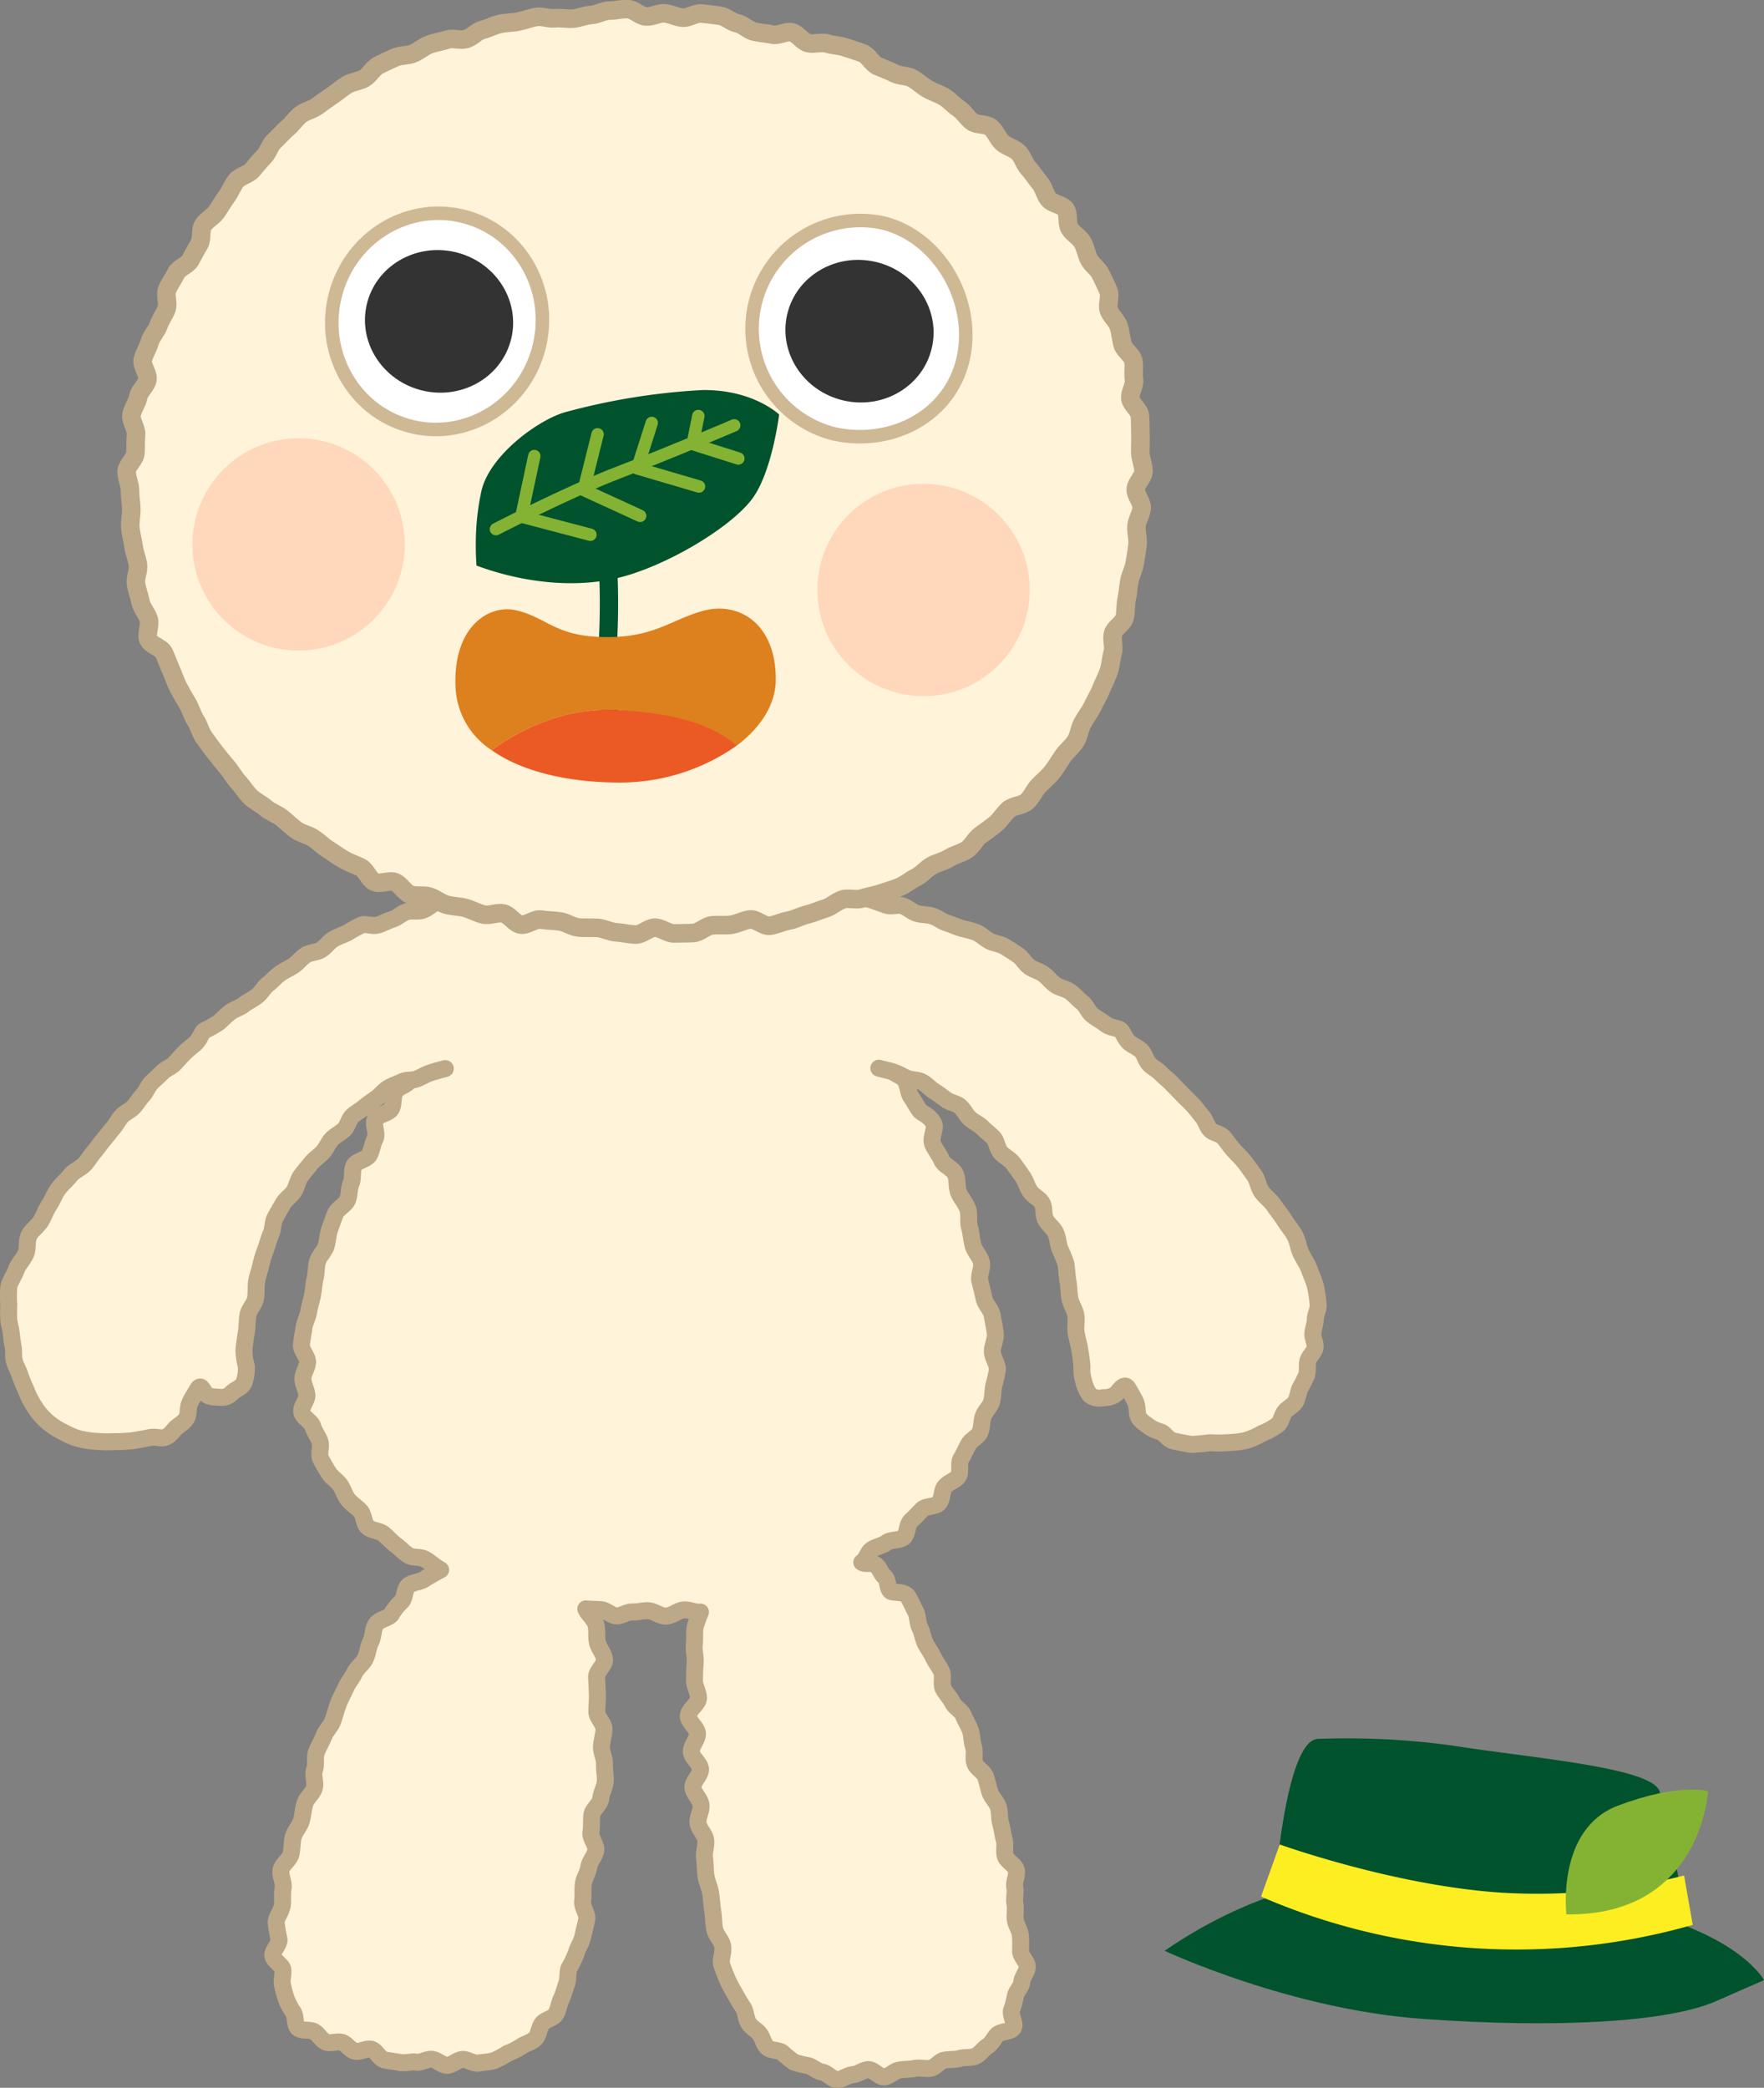 <svg xmlns="http://www.w3.org/2000/svg" xmlns:xlink="http://www.w3.org/1999/xlink" width="172.969" height="204.707" viewBox="0 0 172.969 204.707">
  <rect x="0" y="0" width="172.969" height="204.707" fill="#808080" stroke="none"/>
  <defs>
    <radialGradient id="radial-gradient" cx="0.5" cy="0.5" r="0.5" gradientTransform="matrix(-1, 0, 0, 1, 668.351, 0)" gradientUnits="objectBoundingBox">
      <stop offset="0" stop-color="#ff7b92"/>
      <stop offset="1" stop-color="#ffd8bb"/>
    </radialGradient>
    <radialGradient id="radial-gradient-2" cx="0.5" cy="0.5" r="0.5" gradientTransform="matrix(-1, 0, 0, 1, 680.122, 0)" xlink:href="#radial-gradient"/>
  </defs>
  <g id="Group_1178" data-name="Group 1178" transform="translate(-7626.759 -5438.245)">
    <g id="Group_1177" data-name="Group 1177">
      <g id="Group_1165" data-name="Group 1165">
        <path id="Path_3766" data-name="Path 3766" d="M7714.083,5594.255c-.33-.264-.22-1.136-.6-1.431-.344-.267-.48-.883-.865-1.152-.363-.254-.958-.007-1.357-.242.472-.269.545-.968.988-1.259s1.035-.368,1.459-.681,1.235-.173,1.644-.5.326-1.265.71-1.62.745-.737,1.109-1.114,1.309-.248,1.655-.642.253-1.19.574-1.6c.332-.426,1.023-.582,1.318-1.012s0-1.266.266-1.715c.278-.466.483-.938.728-1.4.256-.479.914-.73,1.128-1.2.224-.494.155-1.08.325-1.571.18-.518.674-.917.816-1.414.151-.531.123-1.086.222-1.59a13.78,13.78,0,0,0,.349-1.56c.039-.569-.457-1.15-.485-1.77-.025-.576.352-1.189.282-1.8-.066-.578-.2-1.161-.3-1.762-.09-.578-.663-1.055-.794-1.644s-.26-1.137-.411-1.719.3-1.306.142-1.883-.67-1.058-.821-1.633-.175-1.187-.338-1.754.015-1.264-.178-1.818c-.2-.574-.66-1.044-.88-1.584-.232-.567-.094-1.28-.326-1.807-.25-.569-1.115-.844-1.337-1.365-.251-.588-.666-1.066-.884-1.577-.263-.618.321-1.534.107-2-.354-.777-1.147-1.033-1.363-1.272-.182-.2-.459-.742-.9-1.413-.263-.4-.244-1.061-.564-1.593-.264-.438-1.13-.58-1.417-1.1-.257-.461-.295-1.08-.56-1.592-.247-.476-.384-1.031-.644-1.535-.249-.484-.964-.729-1.23-1.224s.037-1.277-.237-1.762-.238-1.138-.509-1.621-.649-.9-.906-1.387-.981-.757-1.221-1.248c-.249-.511-.776-.875-1.009-1.359-.25-.521.063-1.292-.181-1.759-.336-.642-.832-1.089-.932-1.561-.157-.742.035-1.322-.165-1.758a2.026,2.026,0,0,0-1.255-1.393,7.081,7.081,0,0,0-1.7-.266,8.328,8.328,0,0,0-1.657.348c-.422.063-.9.546-1.6.557s-1.225-.618-1.64-.6c-.593.018-1,.472-1.592.49-.413.012-.92-.47-1.623-.458s-1.206.193-1.62.207c-.6.021-1.007.251-1.6.272a13.838,13.838,0,0,1-1.613.352c-.705.012-1.212-.293-1.626-.279-.6.021-1,.423-1.6.443-.415.015-.929-.473-1.635-.461a7.477,7.477,0,0,1-1.584-.273c-.6-.077-1.075.322-1.663.319a6.035,6.035,0,0,0-1.667-.041c-.387.387-.648.958-1.029,1.385-.369.412-.534,1.012-.905,1.442s-1.435.231-1.809.651-.346,1.168-.723,1.581-1.053.546-1.423.965-.339,1.172-.69,1.607-.588.932-.911,1.387-1.243.483-1.56.943-.565.938-.894,1.387-.255,1.188-.6,1.623-.549.978-.889,1.418-.438,1.02-.746,1.483-.607.9-.893,1.381-.525.97-.8,1.451-1.139.621-1.423,1.1-.126,1.213-.4,1.693-1.3.544-1.566,1.029.25,1.4-.008,1.888-.312,1.064-.549,1.564-1.32.613-1.545,1.118-.041,1.2-.267,1.7-.138,1.164-.368,1.667-.943.793-1.161,1.3-.387,1.046-.575,1.564-.178,1.117-.354,1.64-.67.955-.83,1.482-.1,1.133-.24,1.664-.142,1.107-.252,1.646-.29,1.075-.378,1.617-.392,1.068-.468,1.611-.2,1.111-.243,1.657.611,1.134.6,1.682-.467,1.1-.457,1.647c.01.525.339,1.032.389,1.577.048.523-.6,1.16-.5,1.7.1.517.926.871,1.085,1.4.154.5.5.935.69,1.452.18.5-.15,1.2.077,1.694a15.282,15.282,0,0,0,.806,1.4c.27.455.8.742,1.115,1.192.305.435.431,1,.777,1.427s.816.7,1.19,1.1.314,1.2.715,1.577,1.141.335,1.564.683.758.764,1.2,1.085c.427.309.785.731,1.241,1.013s1.143.117,1.62.377c.456.248,1.048.8,1.538,1.047-.49.254-1.166.637-1.6.919-.463.3-1.131.292-1.535.6-.446.34-.352,1.32-.741,1.631a5.309,5.309,0,0,0-.954,1.21c-.279.416-1.238.483-1.553,1.039-.262.462-.207,1.147-.486,1.693-.247.481-.27,1.107-.536,1.643-.246.492-.8.854-1.048,1.388-.236.5-.638.95-.87,1.488-.222.512-.519,1.015-.72,1.561-.195.527-.335,1.087-.529,1.633s-.679.956-.884,1.5-.51,1.017-.717,1.551,0,1.228-.2,1.765.159,1.262-.022,1.8-.753.954-.92,1.5-.187,1.137-.344,1.682-.633,1.013-.785,1.556c-.156.559-.1,1.167-.235,1.714-.137.565-.852.993-.97,1.539-.123.572.31,1.249.2,1.793-.113.579,0,1.168-.082,1.709-.085.59-.561,1.107-.6,1.645a16.44,16.44,0,0,0,.285,1.711c0,.525-.629,1.036-.614,1.507.016.527.942.965.986,1.43.05.526-.137,1.015-.038,1.469a10.892,10.892,0,0,0,.384,1.418,6.823,6.823,0,0,0,.677,1.279c.268.438.114,1.215.466,1.551s1.178.1,1.611.372c.409.256.66.8,1.139,1.005.441.187,1.056-.116,1.557.032.457.135.8.763,1.306.872.467.1,1.053-.3,1.561-.2.473.091.81.943,1.315,1.048s1.014.154,1.517.251,1.062-.111,1.566-.034,1.058-.323,1.563-.275.977.585,1.483.584.983-.524,1.486-.568,1.071.429,1.569.35,1.033-.106,1.528-.224a10.806,10.806,0,0,0,1.374-.74,6.884,6.884,0,0,0,1.337-.683c.415-.28,1-.389,1.36-.769.341-.355.345-1.01.656-1.441.287-.4,1.082-.5,1.355-.953.25-.419.3-.995.533-1.473.211-.439.328-.952.513-1.449.171-.457.081-1.015.223-1.527a11.215,11.215,0,0,0,.745-1.56c.113-.485.5-.989.629-1.606.106-.515.274-1.072.383-1.667.1-.53-.482-1.2-.4-1.789.076-.54-.006-1.121.07-1.7.072-.547.451-1.069.533-1.644.079-.548.587-1.038.683-1.606.092-.551-.562-1.231-.475-1.8s.033-1.111.092-1.68.822-1.053.871-1.62.4-1.11.442-1.677-.106-1.149-.075-1.714-.32-1.155-.295-1.719.234-1.132.246-1.694-.688-1.135-.7-1.695c-.007-.575.075-1.132.052-1.692-.024-.576-.037-1.127-.081-1.681-.046-.578.853-1.243.783-1.79-.075-.583-.58-1.111-.7-1.662-.13-.581.008-1.24-.159-1.77-.183-.58-.776-1.008-.98-1.506.492.048,1.008.037,1.52.083.5.044.963.569,1.473.6s1.035-.4,1.545-.38,1-.13,1.514-.13c.615,0,1.22.552,1.8.538.608-.015,1.184-.577,1.771-.611s1.03.268,1.621.21a14.4,14.4,0,0,0-.518,1.459c-.1.545-.012,1.155-.086,1.747-.069.552.131,1.149.086,1.744-.043.567-.06,1.14-.069,1.735-.009.573.383,1.147.392,1.74.009.577-1.009,1.179-1,1.77s.894,1.144.9,1.732-.622,1.179-.6,1.765.855,1.113.9,1.7-.818,1.257-.741,1.836.7,1.083.788,1.658-.358,1.227-.288,1.8.674,1.1.751,1.671-.2,1.214-.115,1.781c.086.587.056,1.184.144,1.748.093.591.373,1.139.459,1.7.092.6.112,1.186.2,1.741.1.6.084,1.2.188,1.749.117.611.669,1.1.779,1.628.133.638-.213,1.317-.1,1.816a14.909,14.909,0,0,0,.64,1.648,15.227,15.227,0,0,0,.735,1.366,14.781,14.781,0,0,0,.785,1.3c.232.475.232,1.031.482,1.449.273.456.787.683,1.085,1.065.322.414.386,1,.741,1.331.374.356,1.06.228,1.473.507a12.757,12.757,0,0,0,1.155.939,9.6,9.6,0,0,0,1.432.356c.48.162.834.548,1.342.629s.962.722,1.478.726,1.01-.44,1.524-.478.977-.445,1.487-.494,1.116.78,1.621.71.947-.579,1.448-.668,1.03-.057,1.527-.161,1.036.069,1.512-.009c.512-.084.911-.715,1.382-.8.512-.092,1.03-.03,1.485-.164.5-.149,1.092-.036,1.54-.217.485-.2.79-.751,1.205-1,.443-.264.612-.785.969-1.126s1.282-.227,1.564-.671c.256-.4-.355-1.26-.163-1.759a9.185,9.185,0,0,0,.368-1.382c.1-.456.585-.84.625-1.374.036-.467.53-.95.538-1.479.008-.475-.659-.981-.659-1.506,0-.49.028-1-.023-1.566-.046-.5-.412-.967-.494-1.519-.075-.5.064-1.049-.04-1.591-.1-.505.095-1.082-.015-1.616-.1-.51.273-1.145.149-1.675-.118-.51-.94-.857-1.081-1.381-.137-.5.035-1.1-.109-1.622s-.191-1.05-.343-1.566-.065-1.1-.229-1.609-.639-.913-.813-1.418-.256-1.041-.436-1.543-.869-.821-1.049-1.322.038-1.149-.141-1.65-.125-1.093-.308-1.588-.488-.966-.682-1.455-.848-.8-1.075-1.278-.654-.87-.887-1.338c-.241-.488.036-1.214-.174-1.69-.22-.5-.588-.92-.8-1.39-.229-.5-.572-.926-.793-1.387-.241-.5-.3-1.065-.528-1.512-.26-.507-.184-1.154-.418-1.583-.286-.525-.5-1.052-.742-1.443C7715.437,5594.211,7714.364,5594.48,7714.083,5594.255Z" fill="#fff3d9"/>
        <path id="Path_3767" data-name="Path 3767" d="M7714.083,5594.255c-.33-.264-.22-1.136-.6-1.431-.344-.267-.48-.883-.865-1.152-.363-.254-.958-.007-1.357-.242.472-.269.545-.968.988-1.259s1.035-.368,1.459-.681,1.235-.173,1.644-.5.326-1.265.71-1.62.745-.737,1.109-1.114,1.309-.248,1.655-.642.253-1.19.574-1.6c.332-.426,1.023-.582,1.318-1.012s0-1.266.266-1.715c.278-.466.483-.938.728-1.4.256-.479.914-.73,1.128-1.2.224-.494.155-1.08.325-1.571.18-.518.674-.917.816-1.414.151-.531.123-1.086.222-1.59a13.78,13.78,0,0,0,.349-1.56c.039-.569-.457-1.15-.485-1.77-.025-.576.352-1.189.282-1.8-.066-.578-.2-1.161-.3-1.762-.09-.578-.663-1.055-.794-1.644s-.26-1.137-.411-1.719.3-1.306.142-1.883-.67-1.058-.821-1.633-.175-1.187-.338-1.754.015-1.264-.178-1.818c-.2-.574-.66-1.044-.88-1.584-.232-.567-.094-1.28-.326-1.807-.25-.569-1.115-.844-1.337-1.365-.251-.588-.666-1.066-.884-1.577-.263-.618.321-1.534.107-2-.354-.777-1.147-1.033-1.363-1.272-.182-.2-.459-.742-.9-1.413-.263-.4-.244-1.061-.564-1.593-.264-.438-1.13-.58-1.417-1.1-.257-.461-.295-1.08-.56-1.592-.247-.476-.384-1.031-.644-1.535-.249-.484-.964-.729-1.23-1.224s.037-1.277-.237-1.762-.238-1.138-.509-1.621-.649-.9-.906-1.387-.981-.757-1.221-1.248c-.249-.511-.776-.875-1.009-1.359-.25-.521.063-1.292-.181-1.759-.336-.642-.832-1.089-.932-1.561-.157-.742.035-1.322-.165-1.758a2.026,2.026,0,0,0-1.255-1.393,7.081,7.081,0,0,0-1.7-.266,8.328,8.328,0,0,0-1.657.348c-.422.063-.9.546-1.6.557s-1.225-.618-1.64-.6c-.593.018-1,.472-1.592.49-.413.012-.92-.47-1.623-.458s-1.206.193-1.62.207c-.6.021-1.007.251-1.6.272a13.838,13.838,0,0,1-1.613.352c-.705.012-1.212-.293-1.626-.279-.6.021-1,.423-1.6.443-.415.015-.929-.473-1.635-.461a7.477,7.477,0,0,1-1.584-.273c-.6-.077-1.075.322-1.663.319a6.035,6.035,0,0,0-1.667-.041c-.387.387-.648.958-1.029,1.385-.369.412-.534,1.012-.905,1.442s-1.435.231-1.809.651-.346,1.168-.723,1.581-1.053.546-1.423.965-.339,1.172-.69,1.607-.588.932-.911,1.387-1.243.483-1.56.943-.565.938-.894,1.387-.255,1.188-.6,1.623-.549.978-.889,1.418-.438,1.02-.746,1.483-.607.9-.893,1.381-.525.97-.8,1.451-1.139.621-1.423,1.1-.126,1.213-.4,1.693-1.3.544-1.566,1.029.25,1.4-.008,1.888-.312,1.064-.549,1.564-1.32.613-1.545,1.118-.041,1.2-.267,1.7-.138,1.164-.368,1.667-.943.793-1.161,1.3-.387,1.046-.575,1.564-.178,1.117-.354,1.64-.67.955-.83,1.482-.1,1.133-.24,1.664-.142,1.107-.252,1.646-.29,1.075-.378,1.617-.392,1.068-.468,1.611-.2,1.111-.243,1.657.611,1.134.6,1.682-.467,1.1-.457,1.647c.01.525.339,1.032.389,1.577.048.523-.6,1.16-.5,1.7.1.517.926.871,1.085,1.4.154.5.5.935.69,1.452.18.5-.15,1.2.077,1.694a15.282,15.282,0,0,0,.806,1.4c.27.455.8.742,1.115,1.192.305.435.431,1,.777,1.427s.816.7,1.19,1.1.314,1.2.715,1.577,1.141.335,1.564.683.758.764,1.2,1.085c.427.309.785.731,1.241,1.013s1.143.117,1.62.377c.456.248,1.048.8,1.538,1.047-.49.254-1.166.637-1.6.919-.463.3-1.131.292-1.535.6-.446.34-.352,1.32-.741,1.631a5.309,5.309,0,0,0-.954,1.21c-.279.416-1.238.483-1.553,1.039-.262.462-.207,1.147-.486,1.693-.247.481-.27,1.107-.536,1.643-.246.492-.8.854-1.048,1.388-.236.5-.638.95-.87,1.488-.222.512-.519,1.015-.72,1.561-.195.527-.335,1.087-.529,1.633s-.679.956-.884,1.5-.51,1.017-.717,1.551,0,1.228-.2,1.765.159,1.262-.022,1.8-.753.954-.92,1.5-.187,1.137-.344,1.682-.633,1.013-.785,1.556c-.156.559-.1,1.167-.235,1.714-.137.565-.852.993-.97,1.539-.123.572.31,1.249.2,1.793-.113.579,0,1.168-.082,1.709-.085.59-.561,1.107-.6,1.645a16.44,16.44,0,0,0,.285,1.711c0,.525-.629,1.036-.614,1.507.016.527.942.965.986,1.43.05.526-.137,1.015-.038,1.469a10.892,10.892,0,0,0,.384,1.418,6.823,6.823,0,0,0,.677,1.279c.268.438.114,1.215.466,1.551s1.178.1,1.611.372c.409.256.66.8,1.139,1.005.441.187,1.056-.116,1.557.032.457.135.8.763,1.306.872.467.1,1.053-.3,1.561-.2.473.091.81.943,1.315,1.048s1.014.154,1.517.251,1.062-.111,1.566-.034,1.058-.323,1.563-.275.977.585,1.483.584.983-.524,1.486-.568,1.071.429,1.569.35,1.033-.106,1.528-.224a10.806,10.806,0,0,0,1.374-.74,6.884,6.884,0,0,0,1.337-.683c.415-.28,1-.389,1.36-.769.341-.355.345-1.01.656-1.441.287-.4,1.082-.5,1.355-.953.25-.419.3-.995.533-1.473.211-.439.328-.952.513-1.449.171-.457.081-1.015.223-1.527a11.215,11.215,0,0,0,.745-1.56c.113-.485.5-.989.629-1.606.106-.515.274-1.072.383-1.667.1-.53-.482-1.2-.4-1.789.076-.54-.006-1.121.07-1.7.072-.547.451-1.069.533-1.644.079-.548.587-1.038.683-1.606.092-.551-.562-1.231-.475-1.8s.033-1.111.092-1.68.822-1.053.871-1.62.4-1.11.442-1.677-.106-1.149-.075-1.714-.32-1.155-.295-1.719.234-1.132.246-1.694-.688-1.135-.7-1.695c-.007-.575.075-1.132.052-1.692-.024-.576-.037-1.127-.081-1.681-.046-.578.853-1.243.783-1.79-.075-.583-.58-1.111-.7-1.662-.13-.581.008-1.24-.159-1.77-.183-.58-.776-1.008-.98-1.506.492.048,1.008.037,1.52.083.5.044.963.569,1.473.6s1.035-.4,1.545-.38,1-.13,1.514-.13c.615,0,1.22.552,1.8.538.608-.015,1.184-.577,1.771-.611s1.03.268,1.621.21a14.4,14.4,0,0,0-.518,1.459c-.1.545-.012,1.155-.086,1.747-.069.552.131,1.149.086,1.744-.043.567-.06,1.14-.069,1.735-.009.573.383,1.147.392,1.74.009.577-1.009,1.179-1,1.77s.894,1.144.9,1.732-.622,1.179-.6,1.765.855,1.113.9,1.7-.818,1.257-.741,1.836.7,1.083.788,1.658-.358,1.227-.288,1.8.674,1.1.751,1.671-.2,1.214-.115,1.781c.086.587.056,1.184.144,1.748.093.591.373,1.139.459,1.7.092.6.112,1.186.2,1.741.1.6.084,1.2.188,1.749.117.611.669,1.1.779,1.628.133.638-.213,1.317-.1,1.816a14.909,14.909,0,0,0,.64,1.648,15.227,15.227,0,0,0,.735,1.366,14.781,14.781,0,0,0,.785,1.3c.232.475.232,1.031.482,1.449.273.456.787.683,1.085,1.065.322.414.386,1,.741,1.331.374.356,1.06.228,1.473.507a12.757,12.757,0,0,0,1.155.939,9.6,9.6,0,0,0,1.432.356c.48.162.834.548,1.342.629s.962.722,1.478.726,1.01-.44,1.524-.478.977-.445,1.487-.494,1.116.78,1.621.71.947-.579,1.448-.668,1.03-.057,1.527-.161,1.036.069,1.512-.009c.512-.084.911-.715,1.382-.8.512-.092,1.03-.03,1.485-.164.5-.149,1.092-.036,1.54-.217.485-.2.79-.751,1.205-1,.443-.264.612-.785.969-1.126s1.282-.227,1.564-.671c.256-.4-.355-1.26-.163-1.759a9.185,9.185,0,0,0,.368-1.382c.1-.456.585-.84.625-1.374.036-.467.53-.95.538-1.479.008-.475-.659-.981-.659-1.506,0-.49.028-1-.023-1.566-.046-.5-.412-.967-.494-1.519-.075-.5.064-1.049-.04-1.591-.1-.505.095-1.082-.015-1.616-.1-.51.273-1.145.149-1.675-.118-.51-.94-.857-1.081-1.381-.137-.5.035-1.1-.109-1.622s-.191-1.05-.343-1.566-.065-1.1-.229-1.609-.639-.913-.813-1.418-.256-1.041-.436-1.543-.869-.821-1.049-1.322.038-1.149-.141-1.65-.125-1.093-.308-1.588-.488-.966-.682-1.455-.848-.8-1.075-1.278-.654-.87-.887-1.338c-.241-.488.036-1.214-.174-1.69-.22-.5-.588-.92-.8-1.39-.229-.5-.572-.926-.793-1.387-.241-.5-.3-1.065-.528-1.512-.26-.507-.184-1.154-.418-1.583-.286-.525-.5-1.052-.742-1.443C7715.437,5594.211,7714.364,5594.48,7714.083,5594.255Z" fill="none" stroke="#bda888" stroke-linecap="round" stroke-linejoin="round" stroke-width="1.664"/>
      </g>
      <g id="Group_1167" data-name="Group 1167">
        <g id="Group_1166" data-name="Group 1166">
          <path id="Path_3768" data-name="Path 3768" d="M7712.935,5542.981c.5.135.978.228,1.427.375.491.16.9.433,1.339.61.477.192,1.032.14,1.452.354.456.233.78.653,1.186.9.433.265.805.563,1.192.847.4.3,1,.34,1.361.66s.582.821.939,1.162.852.526,1.208.876.731.643,1.093.993.382,1.05.744,1.482c.328.392.891.622,1.219,1.063.311.419.626.853.934,1.3s.436.984.725,1.433.909.7,1.175,1.154.114,1.165.352,1.628c.253.49.777.829.987,1.3.231.516.242,1.089.407,1.556a12.254,12.254,0,0,1,.6,1.484c.092.515.1,1.1.2,1.692.1.541.088,1.125.19,1.7s.484,1.072.579,1.627c.1.576-.052,1.181.031,1.718.094.6.293,1.158.352,1.667a16.62,16.62,0,0,1,.225,1.695,3.717,3.717,0,0,0,.171,1.418,3.548,3.548,0,0,0,.606,1.353,1.534,1.534,0,0,0,1.359.248,1.835,1.835,0,0,0,1.261-.408c.405-.461.789-1.069,1.146-.464.279.474.521.9.7,1.28.239.51.109,1.077.281,1.441.221.468.625.655,1,.962a3.789,3.789,0,0,0,1.213.562c.376.128.686.755,1.233.878.589.133,1.185.248,1.754.341a17.3,17.3,0,0,0,1.805-.166,11.893,11.893,0,0,0,1.751-.007,9.969,9.969,0,0,0,1.753-.2,7.4,7.4,0,0,0,1.614-.7,7.032,7.032,0,0,0,1.566-.865c.331-.305.38-.89.676-1.272.278-.36.8-.562,1.048-.975.232-.4.257-.913.453-1.345a13.19,13.19,0,0,0,.629-1.251c.146-.441.021-.957.133-1.41s.618-.824.7-1.279-.269-.993-.211-1.449c.059-.475.225-.916.242-1.369.018-.484.32-.968.276-1.412a12.972,12.972,0,0,0-.267-1.8c-.134-.549-.408-1.111-.617-1.7-.192-.54-.575-1.035-.828-1.6-.235-.523-.29-1.171-.591-1.709-.282-.5-.684-.965-1.012-1.484-.31-.489-.694-.953-1.033-1.46-.322-.481-.852-.837-1.2-1.336-.333-.479-.39-1.173-.758-1.658-.354-.465-.683-.981-1.078-1.443-.312-.365-.672-.7-.994-1.07s-.581-.779-.9-1.146-1.012-.408-1.335-.773-.431-.919-.752-1.28-.6-.774-.933-1.128-.7-.69-1.032-1.037-.687-.7-1.015-1.047c-.346-.361-.747-.65-1.07-.992-.349-.37-.827-.59-1.149-.926-.357-.372-.445-.966-.763-1.288-.377-.382-.9-.542-1.217-.837-.441-.416-.583-1.034-.872-1.236-.273-.19-.945-.169-1.477-.587-.358-.281-.828-.526-1.278-.879-.381-.3-.565-.912-1-1.247-.392-.3-.731-.722-1.165-1.03-.411-.294-1-.36-1.432-.662s-.734-.747-1.157-1.05-.973-.425-1.392-.728-.683-.838-1.1-1.128-.881-.581-1.311-.846c-.455-.28-1.041-.307-1.478-.543-.48-.258-.867-.647-1.31-.846a12.3,12.3,0,0,0-1.494-.414c-.431-.138-.9-.358-1.439-.527-.455-.143-.877-.511-1.393-.674-.467-.148-1.021-.1-1.527-.261-.471-.153-.875-.559-1.371-.724-.476-.16-1.1.1-1.6-.068s-.956-.354-1.446-.514-1-.241-1.485-.4-.908-.527-1.392-.683-1.059-.074-1.539-.231c-.5-.161-.97-.386-1.444-.551-.5-.172-.968-.382-1.435-.545-.5-.177-.863-.72-1.324-.87-.641-.208-1.167-.148-1.527-.262-.638-.2-1.011-.16-1.5-.313-.349-.109-.707-.475-1.39-.7" fill="#fff3d9"/>
          <path id="Path_3769" data-name="Path 3769" d="M7712.935,5542.981c.5.135.978.228,1.427.375.491.16.9.433,1.339.61.477.192,1.032.14,1.452.354.456.233.78.653,1.186.9.433.265.805.563,1.192.847.4.3,1,.34,1.361.66s.582.821.939,1.162.852.526,1.208.876.731.643,1.093.993.382,1.05.744,1.482c.328.392.891.622,1.219,1.063.311.419.626.853.934,1.3s.436.984.725,1.433.909.7,1.175,1.154.114,1.165.352,1.628c.253.49.777.829.987,1.3.231.516.242,1.089.407,1.556a12.254,12.254,0,0,1,.6,1.484c.092.515.1,1.1.2,1.692.1.541.088,1.125.19,1.7s.484,1.072.579,1.627c.1.576-.052,1.181.031,1.718.094.6.293,1.158.352,1.667a16.62,16.62,0,0,1,.225,1.695,3.717,3.717,0,0,0,.171,1.418,3.548,3.548,0,0,0,.606,1.353,1.534,1.534,0,0,0,1.359.248,1.835,1.835,0,0,0,1.261-.408c.405-.461.789-1.069,1.146-.464.279.474.521.9.7,1.28.239.51.109,1.077.281,1.441.221.468.625.655,1,.962a3.789,3.789,0,0,0,1.213.562c.376.128.686.755,1.233.878.589.133,1.185.248,1.754.341a17.3,17.3,0,0,0,1.805-.166,11.893,11.893,0,0,0,1.751-.007,9.969,9.969,0,0,0,1.753-.2,7.4,7.4,0,0,0,1.614-.7,7.032,7.032,0,0,0,1.566-.865c.331-.305.38-.89.676-1.272.278-.36.8-.562,1.048-.975.232-.4.257-.913.453-1.345a13.19,13.19,0,0,0,.629-1.251c.146-.441.021-.957.133-1.41s.618-.824.7-1.279-.269-.993-.211-1.449c.059-.475.225-.916.242-1.369.018-.484.32-.968.276-1.412a12.972,12.972,0,0,0-.267-1.8c-.134-.549-.408-1.111-.617-1.7-.192-.54-.575-1.035-.828-1.6-.235-.523-.29-1.171-.591-1.709-.282-.5-.684-.965-1.012-1.484-.31-.489-.694-.953-1.033-1.46-.322-.481-.852-.837-1.2-1.336-.333-.479-.39-1.173-.758-1.658-.354-.465-.683-.981-1.078-1.443-.312-.365-.672-.7-.994-1.07s-.581-.779-.9-1.146-1.012-.408-1.335-.773-.431-.919-.752-1.28-.6-.774-.933-1.128-.7-.69-1.032-1.037-.687-.7-1.015-1.047c-.346-.361-.747-.65-1.07-.992-.349-.37-.827-.59-1.149-.926-.357-.372-.445-.966-.763-1.288-.377-.382-.9-.542-1.217-.837-.441-.416-.583-1.034-.872-1.236-.273-.19-.945-.169-1.477-.587-.358-.281-.828-.526-1.278-.879-.381-.3-.565-.912-1-1.247-.392-.3-.731-.722-1.165-1.03-.411-.294-1-.36-1.432-.662s-.734-.747-1.157-1.05-.973-.425-1.392-.728-.683-.838-1.1-1.128-.881-.581-1.311-.846c-.455-.28-1.041-.307-1.478-.543-.48-.258-.867-.647-1.31-.846a12.3,12.3,0,0,0-1.494-.414c-.431-.138-.9-.358-1.439-.527-.455-.143-.877-.511-1.393-.674-.467-.148-1.021-.1-1.527-.261-.471-.153-.875-.559-1.371-.724-.476-.16-1.1.1-1.6-.068s-.956-.354-1.446-.514-1-.241-1.485-.4-.908-.527-1.392-.683-1.059-.074-1.539-.231c-.5-.161-.97-.386-1.444-.551-.5-.172-.968-.382-1.435-.545-.5-.177-.863-.72-1.324-.87-.641-.208-1.167-.148-1.527-.262-.638-.2-1.011-.16-1.5-.313-.349-.109-.707-.475-1.39-.7" fill="none" stroke="#bda888" stroke-linecap="round" stroke-linejoin="round" stroke-width="1.664"/>
        </g>
      </g>
      <g id="Group_1169" data-name="Group 1169">
        <g id="Group_1168" data-name="Group 1168">
          <path id="Path_3770" data-name="Path 3770" d="M7670.42,5543.019c-.5.135-.966.251-1.413.4-.49.165-.9.415-1.338.6-.475.2-1.067.069-1.487.284-.456.233-.95.378-1.356.626-.433.264-.748.692-1.135.975-.4.3-.823.562-1.19.882s-.845.547-1.2.893-.435.949-.786,1.3-.816.56-1.178.91-.544.9-.919,1.323c-.342.382-.823.668-1.164,1.1-.323.409-.688.806-1,1.25s-.386,1.011-.662,1.469-.818.761-1.072,1.224-.549.931-.787,1.393c-.253.49-.19,1.116-.4,1.581-.233.515-.349,1.028-.515,1.494a9.55,9.55,0,0,0-.462,1.482c-.092.514-.325,1.056-.427,1.651-.092.541-.02,1.135-.117,1.707s-.64,1.047-.735,1.6c-.1.575-.073,1.161-.161,1.7-.1.6-.172,1.177-.237,1.684a6.494,6.494,0,0,0,.24,1.682,4.451,4.451,0,0,1-.227,1.552c-.177.495-.847.691-1.173,1a1.35,1.35,0,0,1-1.172.474c-.508-.051-1.092-.009-1.374-.318-.4-.441-.5-1.048-.862-.443-.28.476-.542.884-.719,1.263-.238.511-.126,1.073-.3,1.442-.219.473-.673.7-1.047,1.013-.3.25-.55.776-1.116.973-.376.132-.943-.11-1.5.014-.589.132-1.164.228-1.736.314a16.9,16.9,0,0,1-1.754.086,12.667,12.667,0,0,1-1.738-.032,8.924,8.924,0,0,1-1.708-.26,7.173,7.173,0,0,1-1.581-.673,7.056,7.056,0,0,1-1.45-.939,7.391,7.391,0,0,1-.956-.989,10.915,10.915,0,0,1-.74-1.17c-.226-.4-.377-.831-.572-1.263s-.351-.841-.506-1.284-.4-.841-.522-1.291-.035-.939-.12-1.394-.14-.91-.189-1.364c-.05-.474-.23-.916-.237-1.368a12.03,12.03,0,0,1,0-1.386,11.014,11.014,0,0,1,.008-1.82c.138-.545.526-1.063.739-1.648.194-.534.668-.976.921-1.541.234-.523.049-1.271.328-1.819.261-.514.851-.875,1.16-1.4.291-.5.487-1.078.827-1.586.322-.482.515-1.08.877-1.568.347-.468.825-.861,1.206-1.335.366-.456,1.034-.673,1.429-1.135.312-.365.566-.79.884-1.163s.579-.779.9-1.149.6-.766.919-1.134.539-.825.861-1.186.844-.554,1.17-.908.579-.8.908-1.151.5-.876.832-1.22c.345-.362.731-.665,1.054-1.007.349-.369.884-.534,1.207-.869.358-.371.67-.743.989-1.062.379-.38.779-.66,1.093-.952.444-.412.572-1.03.861-1.232a11.944,11.944,0,0,0,1.352-.754c.361-.276.708-.68,1.161-1.029.384-.3.934-.437,1.37-.772.392-.3.877-.522,1.3-.85.4-.311.646-.837,1.065-1.156s.746-.726,1.17-1.03.912-.506,1.342-.792.753-.756,1.185-1.029,1.076-.253,1.506-.517c.455-.28.761-.782,1.192-1.031.472-.273.982-.435,1.417-.651a12.582,12.582,0,0,1,1.376-.756c.431-.139,1.067.17,1.606,0,.457-.14.913-.4,1.43-.564.468-.146.871-.573,1.376-.737.472-.153,1.073.032,1.568-.135.476-.161.867-.6,1.36-.771s.919-.475,1.409-.635,1.067-.029,1.553-.191.955-.381,1.437-.541.983-.307,1.463-.463c.5-.162.952-.431,1.432-.58.5-.155.933-.5,1.406-.647.51-.157,1.056-.122,1.517-.272.641-.209,1.12-.293,1.478-.411.637-.209.9-.516,1.384-.678.347-.115.849-.037,1.532-.259" fill="#fff3d9"/>
          <path id="Path_3771" data-name="Path 3771" d="M7670.42,5543.019c-.5.135-.966.251-1.413.4-.49.165-.9.415-1.338.6-.475.2-1.067.069-1.487.284-.456.233-.95.378-1.356.626-.433.264-.748.692-1.135.975-.4.3-.823.562-1.19.882s-.845.547-1.2.893-.435.949-.786,1.3-.816.56-1.178.91-.544.9-.919,1.323c-.342.382-.823.668-1.164,1.1-.323.409-.688.806-1,1.25s-.386,1.011-.662,1.469-.818.761-1.072,1.224-.549.931-.787,1.393c-.253.49-.19,1.116-.4,1.581-.233.515-.349,1.028-.515,1.494a9.55,9.55,0,0,0-.462,1.482c-.092.514-.325,1.056-.427,1.651-.092.541-.02,1.135-.117,1.707s-.64,1.047-.735,1.6c-.1.575-.073,1.161-.161,1.7-.1.6-.172,1.177-.237,1.684a6.494,6.494,0,0,0,.24,1.682,4.451,4.451,0,0,1-.227,1.552c-.177.495-.847.691-1.173,1a1.35,1.35,0,0,1-1.172.474c-.508-.051-1.092-.009-1.374-.318-.4-.441-.5-1.048-.862-.443-.28.476-.542.884-.719,1.263-.238.511-.126,1.073-.3,1.442-.219.473-.673.7-1.047,1.013-.3.25-.55.776-1.116.973-.376.132-.943-.11-1.5.014-.589.132-1.164.228-1.736.314a16.9,16.9,0,0,1-1.754.086,12.667,12.667,0,0,1-1.738-.032,8.924,8.924,0,0,1-1.708-.26,7.173,7.173,0,0,1-1.581-.673,7.056,7.056,0,0,1-1.45-.939,7.391,7.391,0,0,1-.956-.989,10.915,10.915,0,0,1-.74-1.17c-.226-.4-.377-.831-.572-1.263s-.351-.841-.506-1.284-.4-.841-.522-1.291-.035-.939-.12-1.394-.14-.91-.189-1.364c-.05-.474-.23-.916-.237-1.368a12.03,12.03,0,0,1,0-1.386,11.014,11.014,0,0,1,.008-1.82c.138-.545.526-1.063.739-1.648.194-.534.668-.976.921-1.541.234-.523.049-1.271.328-1.819.261-.514.851-.875,1.16-1.4.291-.5.487-1.078.827-1.586.322-.482.515-1.08.877-1.568.347-.468.825-.861,1.206-1.335.366-.456,1.034-.673,1.429-1.135.312-.365.566-.79.884-1.163s.579-.779.9-1.149.6-.766.919-1.134.539-.825.861-1.186.844-.554,1.17-.908.579-.8.908-1.151.5-.876.832-1.22c.345-.362.731-.665,1.054-1.007.349-.369.884-.534,1.207-.869.358-.371.67-.743.989-1.062.379-.38.779-.66,1.093-.952.444-.412.572-1.03.861-1.232a11.944,11.944,0,0,0,1.352-.754c.361-.276.708-.68,1.161-1.029.384-.3.934-.437,1.37-.772.392-.3.877-.522,1.3-.85.4-.311.646-.837,1.065-1.156s.746-.726,1.17-1.03.912-.506,1.342-.792.753-.756,1.185-1.029,1.076-.253,1.506-.517c.455-.28.761-.782,1.192-1.031.472-.273.982-.435,1.417-.651a12.582,12.582,0,0,1,1.376-.756c.431-.139,1.067.17,1.606,0,.457-.14.913-.4,1.43-.564.468-.146.871-.573,1.376-.737.472-.153,1.073.032,1.568-.135.476-.161.867-.6,1.36-.771s.919-.475,1.409-.635,1.067-.029,1.553-.191.955-.381,1.437-.541.983-.307,1.463-.463c.5-.162.952-.431,1.432-.58.5-.155.933-.5,1.406-.647.51-.157,1.056-.122,1.517-.272.641-.209,1.12-.293,1.478-.411.637-.209.9-.516,1.384-.678.347-.115.849-.037,1.532-.259" fill="none" stroke="#bda888" stroke-linecap="round" stroke-linejoin="round" stroke-width="1.664"/>
        </g>
      </g>
      <g id="Group_1170" data-name="Group 1170">
        <path id="Path_3772" data-name="Path 3772" d="M7735.489,5504.046c-.2.6-.522,1.169-.75,1.751s-.581,1.134-.843,1.7-.681,1.072-.981,1.621-.355,1.258-.685,1.792-.872.946-1.233,1.459-.673,1.078-1.065,1.568-.892.9-1.329,1.354-.685,1.109-1.147,1.537-1.343.388-1.811.807-.783,1-1.265,1.4-1,.743-1.507,1.121-.79,1.061-1.315,1.409-1.189.472-1.721.81-1.191.448-1.737.762-.958.863-1.524,1.141-1.065.72-1.649.957-1.2.4-1.792.612-1.233.276-1.826.487-1.356-.093-1.951.112-1.081.693-1.683.877-1.171.445-1.784.594-1.182.481-1.8.59-1.21.415-1.833.505-1.368-.706-1.991-.615-1.2.436-1.82.521-1.251-.008-1.877.059-1.19.708-1.818.745-1.256.026-1.885.043-1.256-.562-1.885-.562-1.258.69-1.886.675-1.251-.182-1.878-.214-1.228-.39-1.855-.438-1.256.022-1.881-.043-1.19-.5-1.811-.592-1.245-.078-1.864-.181-1.377.6-2,.487-1.092-.966-1.708-1.087-1.33.242-1.943.1-1.175-.487-1.782-.647-1.238-.145-1.824-.307-1.1-.619-1.681-.8-1.308.011-1.876-.2-.94-.985-1.5-1.214-1.442.231-2-.019-.818-1.159-1.361-1.431-1.137-.464-1.665-.767-1.024-.671-1.539-1-.956-.775-1.462-1.111-1.184-.438-1.674-.8-.934-.8-1.407-1.178-1.123-.575-1.581-.975-1.07-.677-1.5-1.1-.765-.987-1.178-1.434-.71-1.016-1.108-1.477-.788-.945-1.159-1.427-.744-.976-1.093-1.476-.492-1.139-.821-1.654-.483-1.127-.79-1.653-.615-1.039-.9-1.581-.454-1.115-.706-1.673-.453-1.133-.7-1.694-1.324-.779-1.545-1.35.213-1.375.04-1.964-.68-1.091-.8-1.694-.359-1.188-.451-1.8.284-1.28.19-1.886-.351-1.18-.428-1.788-.263-1.2-.315-1.813.112-1.229.093-1.844-.13-1.217-.127-1.831-.352-1.236-.326-1.851.806-1.173.857-1.786,0-1.219.06-1.831-.531-1.3-.447-1.907.546-1.16.659-1.766.76-1.08.9-1.68-.6-1.4-.448-2,.511-1.135.681-1.726.67-1.051.86-1.619.571-1.061.784-1.621-.162-1.36.073-1.911.613-1.051.872-1.592,1.129-.768,1.41-1.3.557-1.04.86-1.558.06-1.364.39-1.864.951-.8,1.3-1.288.627-1.023.991-1.5.56-1.085.937-1.551,1.161-.582,1.558-1.032.751-.912,1.172-1.34.567-1.13,1.013-1.531.829-.881,1.292-1.264.795-.928,1.265-1.3,1.144-.491,1.629-.842.969-.708,1.469-1.041.952-.739,1.465-1.054,1.185-.347,1.706-.645.831-.982,1.364-1.26,1.092-.523,1.638-.776,1.24-.163,1.793-.4,1.024-.667,1.587-.88,1.173-.283,1.745-.473,1.277.106,1.855-.063,1.025-.753,1.609-.9,1.124-.454,1.714-.582,1.2-.107,1.789-.229,1.155-.346,1.749-.448,1.233.193,1.833.126,1.2.085,1.8.033,1.167-.328,1.77-.36,1.183-.415,1.787-.425,1.217-.179,1.82-.145,1.153.671,1.756.722,1.226-.354,1.829-.312,1.168.387,1.77.43,1.245-.471,1.846-.411,1.213.128,1.811.22,1.114.623,1.706.744,1.07.68,1.659.815,1.191.157,1.78.292,1.32-.356,1.9-.227,1.025.909,1.6,1.055,1.29-.137,1.856.045,1.224.176,1.787.373,1.166.368,1.721.583.9,1.014,1.441,1.251,1.119.438,1.649.713,1.261.211,1.779.5.968.74,1.485,1.035,1.126.475,1.636.783.922.81,1.419,1.138.817.924,1.3,1.28,1.387.2,1.845.58.679,1.071,1.119,1.473,1.149.548,1.577.964.583,1.132.994,1.565.721.97,1.112,1.421.494,1.133.862,1.6,1.322.513,1.668,1,.087,1.387.41,1.892.948.817,1.247,1.337.374,1.158.651,1.69.88.9,1.132,1.447.538,1.082.764,1.639-.164,1.343.043,1.908.779.99.961,1.564.224,1.177.376,1.759.933,1.019,1.056,1.609-.032,1.24.067,1.834-.433,1.275-.352,1.873.892,1.1.938,1.705.026,1.208.05,1.81-.027,1.2-.012,1.8.311,1.2.311,1.8-.742,1.188-.762,1.79.623,1.234.579,1.836-.46,1.167-.506,1.768.164,1.225.1,1.825-.172,1.2-.27,1.8-.406,1.149-.524,1.742-.137,1.2-.271,1.789-.051,1.227-.2,1.813-.971.984-1.133,1.566.141,1.289-.035,1.866S7735.679,5503.473,7735.489,5504.046Z" fill="#fff3d9"/>
        <path id="Path_3773" data-name="Path 3773" d="M7735.489,5504.046c-.2.6-.522,1.169-.75,1.751s-.581,1.134-.843,1.7-.681,1.072-.981,1.621-.355,1.258-.685,1.792-.872.946-1.233,1.459-.673,1.078-1.065,1.568-.892.9-1.329,1.354-.685,1.109-1.147,1.537-1.343.388-1.811.807-.783,1-1.265,1.4-1,.743-1.507,1.121-.79,1.061-1.315,1.409-1.189.472-1.721.81-1.191.448-1.737.762-.958.863-1.524,1.141-1.065.72-1.649.957-1.2.4-1.792.612-1.233.276-1.826.487-1.356-.093-1.951.112-1.081.693-1.683.877-1.171.445-1.784.594-1.182.481-1.8.59-1.21.415-1.833.505-1.368-.706-1.991-.615-1.2.436-1.82.521-1.251-.008-1.877.059-1.19.708-1.818.745-1.256.026-1.885.043-1.256-.562-1.885-.562-1.258.69-1.886.675-1.251-.182-1.878-.214-1.228-.39-1.855-.438-1.256.022-1.881-.043-1.19-.5-1.811-.592-1.245-.078-1.864-.181-1.377.6-2,.487-1.092-.966-1.708-1.087-1.33.242-1.943.1-1.175-.487-1.782-.647-1.238-.145-1.824-.307-1.1-.619-1.681-.8-1.308.011-1.876-.2-.94-.985-1.5-1.214-1.442.231-2-.019-.818-1.159-1.361-1.431-1.137-.464-1.665-.767-1.024-.671-1.539-1-.956-.775-1.462-1.111-1.184-.438-1.674-.8-.934-.8-1.407-1.178-1.123-.575-1.581-.975-1.07-.677-1.5-1.1-.765-.987-1.178-1.434-.71-1.016-1.108-1.477-.788-.945-1.159-1.427-.744-.976-1.093-1.476-.492-1.139-.821-1.654-.483-1.127-.79-1.653-.615-1.039-.9-1.581-.454-1.115-.706-1.673-.453-1.133-.7-1.694-1.324-.779-1.545-1.35.213-1.375.04-1.964-.68-1.091-.8-1.694-.359-1.188-.451-1.8.284-1.28.19-1.886-.351-1.18-.428-1.788-.263-1.2-.315-1.813.112-1.229.093-1.844-.13-1.217-.127-1.831-.352-1.236-.326-1.851.806-1.173.857-1.786,0-1.219.06-1.831-.531-1.3-.447-1.907.546-1.16.659-1.766.76-1.08.9-1.68-.6-1.4-.448-2,.511-1.135.681-1.726.67-1.051.86-1.619.571-1.061.784-1.621-.162-1.36.073-1.911.613-1.051.872-1.592,1.129-.768,1.41-1.3.557-1.04.86-1.558.06-1.364.39-1.864.951-.8,1.3-1.288.627-1.023.991-1.5.56-1.085.937-1.551,1.161-.582,1.558-1.032.751-.912,1.172-1.34.567-1.13,1.013-1.531.829-.881,1.292-1.264.795-.928,1.265-1.3,1.144-.491,1.629-.842.969-.708,1.469-1.041.952-.739,1.465-1.054,1.185-.347,1.706-.645.831-.982,1.364-1.26,1.092-.523,1.638-.776,1.24-.163,1.793-.4,1.024-.667,1.587-.88,1.173-.283,1.745-.473,1.277.106,1.855-.063,1.025-.753,1.609-.9,1.124-.454,1.714-.582,1.2-.107,1.789-.229,1.155-.346,1.749-.448,1.233.193,1.833.126,1.2.085,1.8.033,1.167-.328,1.77-.36,1.183-.415,1.787-.425,1.217-.179,1.82-.145,1.153.671,1.756.722,1.226-.354,1.829-.312,1.168.387,1.77.43,1.245-.471,1.846-.411,1.213.128,1.811.22,1.114.623,1.706.744,1.07.68,1.659.815,1.191.157,1.78.292,1.32-.356,1.9-.227,1.025.909,1.6,1.055,1.29-.137,1.856.045,1.224.176,1.787.373,1.166.368,1.721.583.9,1.014,1.441,1.251,1.119.438,1.649.713,1.261.211,1.779.5.968.74,1.485,1.035,1.126.475,1.636.783.922.81,1.419,1.138.817.924,1.3,1.28,1.387.2,1.845.58.679,1.071,1.119,1.473,1.149.548,1.577.964.583,1.132.994,1.565.721.97,1.112,1.421.494,1.133.862,1.6,1.322.513,1.668,1,.087,1.387.41,1.892.948.817,1.247,1.337.374,1.158.651,1.69.88.9,1.132,1.447.538,1.082.764,1.639-.164,1.343.043,1.908.779.99.961,1.564.224,1.177.376,1.759.933,1.019,1.056,1.609-.032,1.24.067,1.834-.433,1.275-.352,1.873.892,1.1.938,1.705.026,1.208.05,1.81-.027,1.2-.012,1.8.311,1.2.311,1.8-.742,1.188-.762,1.79.623,1.234.579,1.836-.46,1.167-.506,1.768.164,1.225.1,1.825-.172,1.2-.27,1.8-.406,1.149-.524,1.742-.137,1.2-.271,1.789-.051,1.227-.2,1.813-.971.984-1.133,1.566.141,1.289-.035,1.866S7735.679,5503.473,7735.489,5504.046Z" fill="none" stroke="#bda888" stroke-linecap="round" stroke-linejoin="round" stroke-width="1.82"/>
      </g>
      <g id="Group_1171" data-name="Group 1171">
        <ellipse id="Ellipse_114" data-name="Ellipse 114" cx="10.615" cy="10.311" rx="10.615" ry="10.311" transform="translate(7657.171 5477.756) rotate(-76.894)" fill="#fff" stroke="#cfb894" stroke-miterlimit="10" stroke-width="1.325"/>
        <ellipse id="Ellipse_115" data-name="Ellipse 115" cx="6.975" cy="7.279" rx="6.975" ry="7.279" transform="translate(7661.138 5474.898) rotate(-76.894)" fill="#333"/>
      </g>
      <g id="Group_1172" data-name="Group 1172">
        <path id="Path_3774" data-name="Path 3774" d="M7721.19,5473.472c-1.33,5.709-7.209,8.577-12.756,7.286a10.619,10.619,0,0,1,4.814-20.677C7718.794,5461.373,7722.519,5467.762,7721.19,5473.472Z" fill="#fff" stroke="#cfb894" stroke-miterlimit="10" stroke-width="1.325"/>
        <ellipse id="Ellipse_116" data-name="Ellipse 116" cx="6.975" cy="7.279" rx="6.975" ry="7.279" transform="translate(7702.366 5475.859) rotate(-76.894)" fill="#333"/>
      </g>
      <path id="Path_3775" data-name="Path 3775" d="M7673.484,5493.7s-.086-.955-.068-2.353a23.84,23.84,0,0,1,.56-5.01c.837-3.542,5.8-7.117,8.438-7.74a63.823,63.823,0,0,1,13.207-2.106c5-.065,7.535,2.4,7.535,2.4s-.664,5.452-2.542,8.125-7.715,6.28-12.4,7.665S7678.067,5495.4,7673.484,5493.7Z" fill="#00532c"/>
      <g id="Group_1173" data-name="Group 1173">
        <path id="Path_3776" data-name="Path 3776" d="M7675.389,5490.127s7.253-3.74,12.13-5.6,11.234-4.576,11.234-4.576" fill="none" stroke="#84b334" stroke-linecap="round" stroke-linejoin="round" stroke-width="1.216"/>
        <path id="Path_3777" data-name="Path 3777" d="M7699.157,5483.2l-4.48-1.418.557-2.747" fill="none" stroke="#84b334" stroke-linecap="round" stroke-linejoin="round" stroke-width="1.216"/>
        <path id="Path_3778" data-name="Path 3778" d="M7690.665,5479.713l-1.421,4.455,6.056,1.778" fill="none" stroke="#84b334" stroke-linecap="round" stroke-linejoin="round" stroke-width="1.216"/>
        <path id="Path_3779" data-name="Path 3779" d="M7685.355,5480.828l-1.366,5.456,5.539,2.538" fill="none" stroke="#84b334" stroke-linecap="round" stroke-linejoin="round" stroke-width="1.216"/>
        <path id="Path_3780" data-name="Path 3780" d="M7679.151,5482.962l-1.27,5.935,6.77,1.779" fill="none" stroke="#84b334" stroke-linecap="round" stroke-linejoin="round" stroke-width="1.216"/>
      </g>
      <g id="Group_1174" data-name="Group 1174">
        <path id="Path_3781" data-name="Path 3781" d="M7686.675,5508.881a29.43,29.43,0,0,1-.3-7.734,72.226,72.226,0,0,0-.069-8.593" fill="none" stroke="#00532c" stroke-linecap="round" stroke-linejoin="round" stroke-width="1.794"/>
      </g>
      <path id="Path_3782" data-name="Path 3782" d="M7695.266,5511.829" fill="#fff3d9" stroke="#000" stroke-linecap="round" stroke-linejoin="round" stroke-width="1.82"/>
      <g id="Group_1175" data-name="Group 1175">
        <path id="Path_3783" data-name="Path 3783" d="M7671.444,5505.892c-.4-6.067,3.18-8.465,5.962-7.8s3.725,2.314,7.642,2.573c5.59.368,7.295-1.607,10.68-2.534s7.124,1.164,7.1,6.765c-.011,2.432-1.486,4.694-3.828,6.456-3.056-1.372-8.139-3.35-12.317-3.5-6.438-.227-11.664,3.921-11.664,3.921l-.032.037A7.738,7.738,0,0,1,7671.444,5505.892Z" fill="#dd801e"/>
        <path id="Path_3784" data-name="Path 3784" d="M7686.683,5507.852c4.178.148,9.2.783,12.317,3.5a19.876,19.876,0,0,1-11.838,3.617c-4.776-.043-9.232-1.078-12.175-3.157l.032-.037S7680.245,5507.625,7686.683,5507.852Z" fill="#eb5a24"/>
      </g>
      <g id="Group_1176" data-name="Group 1176">
        <path id="Path_3785" data-name="Path 3785" d="M7740.958,5629.516s12.188,5.732,25.264,6.676,24.068.342,28.787-1.729l4.719-2.07s-2.237-4.295-12.493-6.829S7759.331,5616.881,7740.958,5629.516Z" fill="#00532c"/>
        <path id="Path_3786" data-name="Path 3786" d="M7751.814,5622.994s1.052-14.183,4.182-14.251a75.522,75.522,0,0,1,13.331.675c7.781,1.236,19.9,2.143,20.2,4.623.756,6.285,3.1,9,1.093,11.621S7751.814,5622.994,7751.814,5622.994Z" fill="#00532c"/>
        <path id="Path_3787" data-name="Path 3787" d="M7792.738,5626.977a62.99,62.99,0,0,1-42.327-2.772l1.831-5.114s11.234,4.045,21.74,4.727a58.873,58.873,0,0,0,17.912-1.68Z" fill="#fcee21"/>
        <path id="Path_3788" data-name="Path 3788" d="M7780.352,5625.95s-1.01-8.353,5.018-10.647,8.869-1.429,8.869-1.429S7793.6,5626.121,7780.352,5625.95Z" fill="#84b334"/>
      </g>
      <circle id="Ellipse_117" data-name="Ellipse 117" cx="10.412" cy="10.412" r="10.412" transform="translate(7706.904 5485.678)" fill="url(#radial-gradient)"/>
      <circle id="Ellipse_118" data-name="Ellipse 118" cx="10.412" cy="10.412" r="10.412" transform="translate(7645.623 5481.215)" fill="url(#radial-gradient-2)"/>
    </g>
  </g>
</svg>

